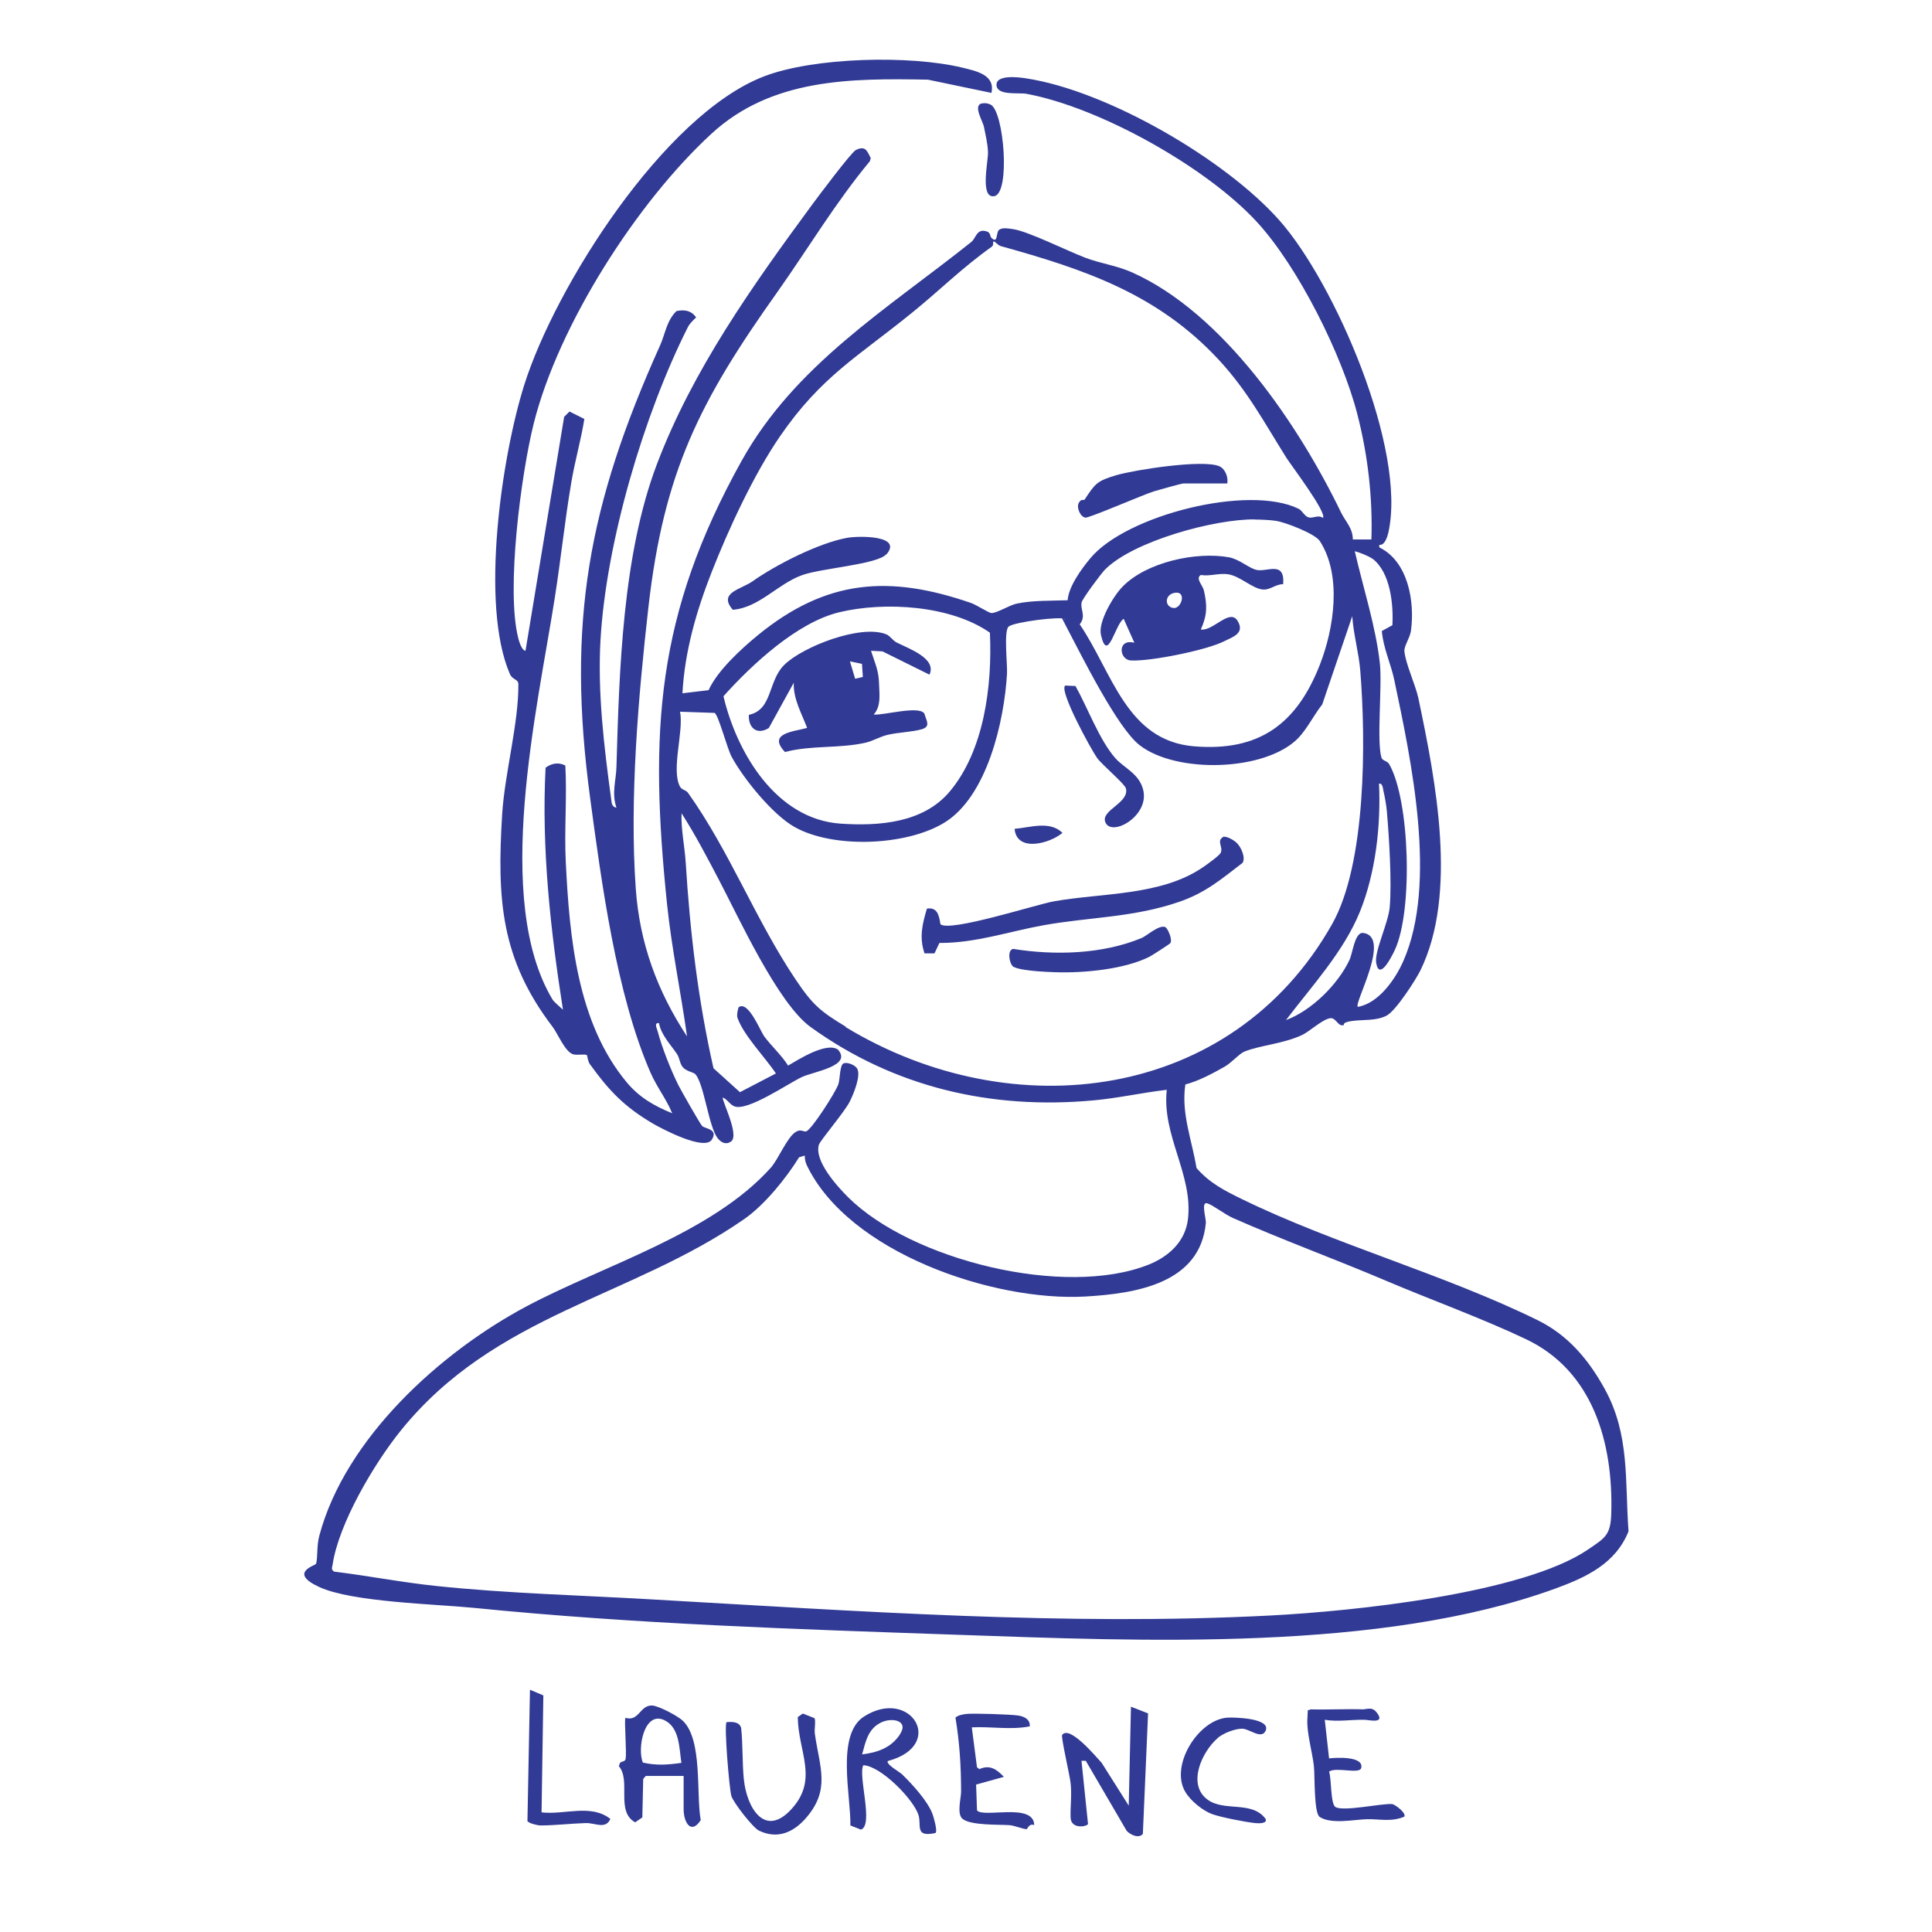 <svg xmlns="http://www.w3.org/2000/svg" id="Calque_1" viewBox="0 0 1300 1300"><defs><style>.st0{fill:#313a94}</style></defs><path d="m666.6 62.4-42.2-8.8c-52.3-1-105.3-.8-145.7 36.4-50.1 46.1-103 128.7-119.6 195.1-8.4 33.6-18.7 111.5-10.4 144.2.5 2.1 2.3 8.3 4.9 8.6l26-157.4 3.6-3.6 10 5c-2.3 14.4-6.4 28.4-8.8 42.8-4.4 25.9-7.1 52.4-11.2 78.2-11.7 74.7-41.7 202.5-1.4 269.7 1 1.6 5.3 5.2 7 6.8-8.4-53.7-14.5-108.5-11.7-162.8 3.9-3 8.8-3.9 13.3-1.5 1.2 21.6-.8 43.4.3 65 2.5 50.7 7.7 108.4 41.2 148.4 8.4 10 18.4 15.7 30.4 20.6-3.9-9.6-10.4-17.7-14.6-27.4-22.9-52.4-32.9-127.4-40.6-184.7-15.9-118.1-1.3-197.1 47.1-304.7 3.5-7.8 4.3-16.5 11-23 5.4-1.1 10-.4 13.2 4.3-2.2 2.1-4.3 4-5.7 6.8-29.5 58.7-54.7 144-58.6 209.6-2.1 35.5 2.3 72.2 7.1 107.3.4 2.7.2 5.5 3.6 6.2-3.4-10.1-.2-18.4 0-27.6 1.9-65.1 4.1-142.6 27.2-203.5 24.1-63.6 64.4-120.2 104.4-174.6 3.9-5.3 26.4-35.3 29.4-36.8 6.4-3.2 7.6.3 10.1 5.4l-.6 2.1c-23.1 27.8-41.5 58.7-62.3 88.1-52.1 73.3-76.3 120.7-86.7 212-6.8 60.1-12.8 129.2-8.5 189.4 2.6 36.6 14.4 68.8 34.5 99.4-4.1-29.4-10.3-58.9-13.4-88.5-12.1-116.7-7.5-195.1 50-298.6 36-64.8 97.9-102.2 154.7-147.5 3.3-2.7 3.5-9.4 10.6-7 2.3.8 2.1 3.4 2.7 4 4.8 5 3.1-3.5 5.4-5.2 2.4-1.7 6.7-.8 9.5-.4 10.2 1.5 36.7 14.8 48.7 19.3 10.1 3.8 21 5.2 31.3 9.8 61.5 27.5 112.2 102.9 140.6 161.6 2.8 5.8 7.9 10.4 7.9 18.1h12.5c.9-28.3-2.4-57-9.5-84.4-10.2-39.7-39.7-99-67.5-129.2-33.9-36.9-105.8-77.2-155.2-86.3-4.9-.9-18.9 1.3-20-5.2-1.3-8.1 15.3-5.9 19.7-5.2 54.5 8.2 134.2 54.4 170.7 95.7 37.3 42.2 85.7 154.2 73.2 210-.7 2.9-2.5 8.8-6.1 8.2v1.7c19.4 9.5 24 36.4 21.3 56.2-.7 4.8-4.7 10.2-4.4 13.7.7 8.2 7.4 22.4 9.4 31.6 11.6 55.2 26.7 131.5 1.3 183.3-3.2 6.4-16.5 27.1-22.7 30.3-7.3 3.7-15.5 2.5-23.3 3.6s-4.3 2.8-6.1 2.9c-3.5.4-4.7-5.1-8.3-4.8-5.2.5-14 8.9-19.1 11.3-12.8 6-28.3 6.9-38.9 11.2-3.3 1.3-8.5 7.4-13.2 10.1-7.9 4.5-17.8 9.8-26.5 12-2.9 19.6 4.4 37.2 7.5 56.2 8.8 10.1 18.6 15.1 30.5 20.9 62 30.3 136.5 50.7 199.2 81.6 20.3 10 34.1 26.4 45 46.2 17 30.9 13.5 61.7 16 95.8-8.7 21.7-28.4 30.9-49.2 38.5-117.5 42.7-277.9 35.4-402.3 31.1-109-3.8-216.7-7.2-325.3-18.1-25.9-2.6-81.9-3.8-104.1-14-21.3-9.8-2.5-14.5-2.2-15.7 1.2-4.4.3-12 2.2-19 17.5-65.5 81.4-123.3 139.2-154.1 52.2-27.8 124.6-48.9 164.4-93.2 5.4-6 11-20.6 17-24.3 3.4-2.1 5.1.1 6.9-.3 3.6-.9 20-26.6 21.7-31.7 1.3-3.8.8-13.4 3.8-14.2s7.7 1.6 8.8 3.5c2.9 4.7-2.4 17.2-4.8 22.1-3.4 7-19.9 26.2-20.9 29.3-3.2 10.9 12.4 28 19.6 35.2 42.6 42.4 145.8 68 202.4 45.4 13.6-5.5 24.7-15.6 26.4-30.9 3.3-29.9-17.7-56.1-14.3-86.7-16.5 1.9-32.7 5.6-49.2 7.1-69.2 6.4-134.3-8.9-190.4-49.3-22.1-15.9-48.5-73.9-61.8-99.2-7.9-15-15.9-30.4-25.1-44.7-.4 10.9 2.1 22.2 2.8 33 2.9 46.9 8.3 92.7 18.7 138.6l17.8 16.1 24.2-12.6c-7-10.6-22-25.9-25.9-37.6-.6-1.7.5-6.7.9-7 6.4-4.6 14.5 16 17.1 19.6 4.7 6.4 11.7 12.7 16.1 19.7 7.2-4.2 25.7-16 33.5-10.8 10 11.1-16.3 14.8-24.2 18.5-9.5 4.5-36.7 23.3-45.5 19.7-3-1.2-4.7-4.7-7.7-5.9-1.1 1.4 11.5 25.3 5.5 29.6-3.4 2.4-6.6.7-8.9-2.1-6.2-7.9-9.1-36.2-15-43.1-1.4-1.6-6-1.8-8.6-4.9-2-2.4-2.1-6.1-3.8-8.7-4.5-6.7-10.6-12.7-12.2-20.9-3.5-.3-1.4 3.5-.9 5.4 2.9 11 8.8 25.9 13.9 36.2 1.6 3.3 14.9 26.6 16.1 27.7 2 1.9 11 1.9 6.5 9.1-4.9 7.9-33.5-7.2-39.7-10.8-19.3-11.4-29.4-22-42.4-40-1.4-1.9-1.6-5.6-2-6-1.1-1-6.4.2-9.2-.6-5.4-1.5-10.3-13.8-13.8-18.4-35-45.9-37.5-85.9-34-143 1.7-27.5 11.2-61.6 10.9-87.7 0-3.4-4-2.8-5.7-6.8-20.2-46.6-5.5-146.5 9.7-194.6 21-66.4 94-181.4 161-207.4 33.7-13.1 98.7-14.5 133.7-6 9.4 2.3 22.4 4.8 19.6 17.1Zm153.2 179.4c-41-44-89.8-60.5-146.4-76.2-1.9-.5-4.2-3.6-4.9-3.1s.5 2.3-1.3 3.6c-20.2 14.4-34.8 29.2-53.6 44.4-36.3 29.5-60.9 42.6-88.7 83-17.6 25.6-34.7 62.5-46.1 91.6-10.2 26-18.1 53.3-19.6 81.4l17.6-2.1c5.8-13 22-27.9 33.4-37.2 46-37.5 88.3-40.4 143.1-21.5 4 1.4 12 6.8 13.9 6.8 3.8 0 11.8-5.2 16.8-6.3 10.4-2.3 23.7-1.9 34.4-2.3.6-9.2 9.4-21.3 15.4-28.4 24-28.8 106.3-49.8 140.1-33.1 2.5 1.3 3.9 5.1 6.8 5.8s6.3-2 9.5.3c2.7-3.7-21.3-35.2-24.7-40.6-14.9-23.7-26-44.9-45.7-66.1m24.8 107.7c-26.9-.4-82 14.5-101.1 33.8-2.6 2.6-15.2 19.6-15.7 22-1.1 4.8 3.3 9.1-1.3 14.8 21.9 32 31.3 78.4 77.1 82.1 43.9 3.6 69-15.3 84.5-54.9 9.5-24.3 15-60 0-83.2-3.2-5-23.1-12.6-29.3-13.6-3.8-.6-10.2-.9-14.2-.9Zm78.9 26.5c-2.2-1.7-8.9-4.4-11.9-5.1 5.6 24.5 14.2 50.8 16.9 75.7 1.6 15.2-2.3 52.6 1.1 63.3.6 2 3.9 2.1 5.1 4.2 14 24.2 16.1 98.7 3.9 125-2.2 4.7-10.5 21.2-12.6 8.8-1.3-7.7 8.1-26.6 9.1-37.4 1.5-16.9-.4-46.9-1.9-64.4-.3-3.8-1.4-10.1-2.3-13.8-.4-1.8-.5-5.4-3-5 1.3 28.1-2.2 59.9-12.9 86.3-10.9 26.8-32.4 50-49.7 72.8 17.1-6.3 34.9-23.9 42.7-40.4 2.2-4.6 3.3-17.4 8.5-18.3 20.6 1.3-5.5 47-2.9 49.8 13.9-2.3 25.3-18.5 30.7-30.9 23-52.3 5.3-135-6.2-189.4-2.2-10.4-7.4-21.4-8.3-32.6l7.1-3.9c.8-14.2-1.4-35.6-13.3-44.7Zm-257.3 49.8c-26.3-18.5-70.9-21.2-101.6-13.8-28.4 6.9-58.8 35.3-77.8 56.5 9 38.1 35.4 82.6 78.6 85.7 26.1 1.8 55.7-.5 73.4-21.3 23.5-27.7 28.9-71.7 27.3-106.9ZM569 691.1c112.2 68 259.8 50.2 327.3-69.2 23.1-40.8 22.8-123.7 19-170.6-1-12.3-4.6-24.4-5.4-36.7L889.7 474c-5.5 6.9-10.3 16.7-16.4 22.9-22.1 22.2-81.7 23.8-106.5 4.5-14.9-11.6-38.6-59.4-48.6-78.4s-1-4.3-1.6-6.4c-2.4-2.1-34.2 1.9-37.9 5-3.4 2.9-.8 25.1-1.1 31.5-1.8 31.9-13.3 83-42.4 100.6-25.6 15.5-74.5 17.4-100.5 2.8-14.8-8.3-34.3-32.4-42.3-47.1-3-5.4-8.8-27.8-11.5-29.7l-23.3-.8c2.6 13.4-6.2 39 0 50.5 1.2 2.1 4 2.2 5.3 4 28.2 39.6 45.5 85.6 72.6 125.9 11.5 17.1 16.7 21.3 33.7 31.6Zm-27.6 86.5-3.7 1.1c-8.7 14.1-23.2 32-36.8 41.5-76.2 53-168 63.9-231.3 142.5-17.7 21.9-41.8 62.5-45.8 90.2-.3 1.9-1.2 3.1 1 4.6 23 2.8 45.9 7.3 69 9.7 47.9 5 96.6 6.2 144.8 9 137.4 7.8 279 18 416.8 10.8 54.1-2.8 169.3-14.5 213.2-44.4 11.8-8 15.2-9.8 15.6-24.6 1.3-47.2-12.3-95.5-57.4-116.9-29.4-14-64.3-26.6-94.6-39.5-33.9-14.4-69.2-27.3-102.7-42.1-5.4-2.4-13.3-8.6-17.1-9.8-4.5-1.5-.8 10.2-1 13.1-3.8 40.9-47.1 47.6-81.1 49.6-61.9 3.5-159.2-29.5-187.4-88.3-1-2.1-1.4-4.3-1.4-6.6Z" class="st0"/><path d="M660.5 69.7c2-.6 4.3-.2 6.1.7 9 4.6 13.4 59.8 2.4 61.6-9.8 1.7-4-23.5-4.2-29.5s-1.7-11.9-2.7-17c-.8-4.2-7.4-14.2-1.7-15.9ZM832.3 567.3c2.8 2.8 6 9.7 3.8 13.3-14.5 11.1-24.9 20.1-42.6 26.2-31 10.7-60.3 10.2-91.5 15.8-23.2 4.2-45.6 12-69.9 11.9l-3.3 7h-6.7c-3.7-10.6-1.5-19.8 1.6-30.1 7.2-1.2 8.2 4.9 9.1 10.5 6.3 5.5 64.8-13.4 76.3-15.4 32.5-5.8 72.2-3.6 100.4-23 2.5-1.7 11.1-7.8 11.9-9.7 1.8-4.1-3.1-7.8 1.7-10.7 2.5-.6 7.4 2.4 9.2 4.2M784.4 624.1c1.3.7 4.7 8 3.1 10.5-.5.7-12.5 8.4-14.1 9.2-17 8.5-44.2 11-63 10.4s-27.3-2.4-29-4.1c-2.4-2.4-3.7-11 .4-11.6 27.9 4.5 60 3.6 86.3-7.3 3.8-1.6 12.3-9.6 16.4-7.2ZM723.6 461.5c8.2 14.5 16.2 36.7 27.1 48.9 5.9 6.5 15.8 10.2 18.5 21 4.5 17.8-21.6 32.2-25.5 21.7-3-8 16.4-12.9 13.9-22.6-.8-3.1-16.1-15.9-19.4-20.5-3.9-5.5-25.6-44.9-21.5-48.7l6.9.3ZM682.7 557.7c10.3-.8 23.6-5.7 32.2 2.7-8.4 7.2-30.8 13.3-32.2-2.7M596.3 373c-6 6.8-43.6 9.3-56.6 14-16.6 6-28.9 21.9-46.6 23.3-10.1-11.5 5.5-13.7 13.2-19.1 15.5-11 44.4-25.8 63.7-29.3 7.8-1.4 37.8-1.8 26.4 11.2ZM825.8 325.3h-29.5c-1.1 0-17 4.4-19.8 5.3-6.7 2-43.7 18.1-46.2 17.7-3.5-.6-6.2-7-4.3-10.1s3.1-1 3.9-2.2c7.1-10.6 8.1-12.4 21.4-16.3 12.5-3.6 57.9-10.7 69.1-6 4 1.7 6.2 7.4 5.4 11.6M863.3 393.1c-4.7-.1-8.5 3.8-13.1 3.6-7.1-.2-15.6-9.1-23.9-10.3-6.2-.9-12.1 1.5-18.3.5-3.8 2.3 1.3 6.9 2.1 10.5 2.3 10.2 2.2 16.6-2.1 26.2 8.3 1.2 19.4-14.4 24.7-5.9s-3.5 11-8.8 13.7c-11.6 6-50 13.8-63.1 13-7.8-.5-9.2-14.9 2.5-11.9l-7.2-16.1c-5.6 3.1-10.8 30.7-15.3 10.8-2-8.8 8.3-26 14.4-32.3 16.1-16.7 49.7-23.9 71.8-19.9 7 1.3 13.4 7.4 18.6 8.5 7.1 1.5 19.1-6.4 17.8 9.6Zm-72.1 5.7c-7.5.6-8 9.3-1.8 10.3 5.4.9 9.1-10.9 1.8-10.3M625.5 454l-31.7-15.7-7.7-.4c2.6 8.4 5.2 13.1 5.4 22.3.2 7.4 1.5 14.8-3.6 20.6 6.4.7 30.7-6.3 34.1-.6 1.4 4.9 4.4 8.7-1.8 10.5-6.5 1.9-15.6 2-23.1 3.8-5.3 1.3-9.8 4.1-14.5 5.2-17.9 4.1-36.5 1.6-54.4 6.3-11.9-12.6 5.3-13.6 14.9-16.2-3.7-9.8-9.4-19.5-9-30.4l-16.8 30.5c-8.2 5-13.9-.4-13.4-8.9 16-3.4 12.7-22.5 23.7-33.5 12.4-12.4 51.7-27.6 68.7-20.7 2.6 1 4.5 4.3 7 5.5 8 4.1 27.3 10.7 22.1 21.7Zm-44.9 1.6-.6-8.9-8.1-1.7 3.5 11.7 5.3-1.2ZM772.5 1153.1 769 1234c-2.8 3.4-8.5.5-10.9-2.1l-27.5-47.1h-2.9l4.4 42.5c-.5 1.8-11.4 3.8-11.7-4.2-.3-7.3.9-15.1 0-23.2-.5-5.1-6.6-31.1-5.7-32.5 5-6.9 23.1 15.1 26.6 18.8l18.2 28.8 1.5-66.6 11.5 4.5ZM597.5 1184.8c-2 2.1 7.9 7.5 9.6 9.2 6.8 6.7 17.1 17.8 20.4 26.7.7 2 3.6 11.7 1.9 12.7-14 3-9.3-4.9-11.3-11.9-3.2-10.7-25.6-33.4-37.2-33.7-3.7 6.9 7.2 40.4-1.6 43.3l-7.1-2.8c.5-19.4-9.9-61.1 9.2-73.3 31.3-20 55.5 19.3 16.2 29.9Zm8.1-17.9c6.1-9.3-5.5-11.5-12.9-7.8-8.7 4.3-10.3 13-12.6 21.4 10.4-1.3 19.5-4.4 25.5-13.5ZM434.6 1194.9l-1.8 2.1-.6 25.9-4.8 3.3c-13.3-7.3-2.6-28-11-37.8l.8-2.2c.6-.9 3.3-.8 3.7-2.4 1-4.1-1.1-27 0-27.9 9.1 2.7 9.6-8.6 17.9-8.3 4.4.2 17.4 7.1 20.7 10.3 13.4 12.9 8.8 49.5 12 66.8-6.4 10-11.5 1.7-11.5-7.3V1195h-25.3Zm23.9-8.7c-1.5-9.7-1.1-23.5-11.2-28.6-13.9-7-18.7 19.2-14.7 28.4 9.1 2.1 16.8 1.5 25.9.2M548 1156.1c1.1 1.7-.2 7.7.3 10.6 3.2 22.6 10.9 37.7-6.5 57.2-8.3 9.2-18.8 13.8-31.1 7.9-4-1.9-17.3-18.9-18.6-23.4-1.4-4.9-5-47.9-3.2-49.6 3.7-.3 8.6-.4 9.8 3.9 1.2 11.1.7 23.5 1.8 34.4 1.9 19.2 14.2 40.4 32.6 19.6 17.6-19.9 4-38 3.7-61.3l3.4-2.4zM918.1 1150c2.6 0 5.3-1.4 8.1 2.1 6.5 8.1-4.8 5.2-8 5.1-9-.2-18 1.5-26.8 0l2.9 26c4.4-.6 23.7-1.7 21.6 6.5-1.1 4.3-17.2-1-21.6 2.4 1.7 4.7.9 21.8 4.3 23.8 5.3 3.2 30.4-2.4 38-2 2.2.2 9.9 6.2 8.3 8.5-8.7 3.7-16.9 1.5-25.1 1.7-8.6.2-23.8 3.6-31.8-1.5-4-2.6-3.2-27.7-3.9-34.1-1-9.4-5-22.9-4.4-31.8s-.4-4.9 2.2-6.5c12 .3 24.2-.4 36.2 0ZM693 1161.6c-13 2.6-26.2 0-39.1.7l3.5 26.9 1.6 1.2c7.1-3.2 11.7.2 16.5 5.2l-18.7 5.2.6 17.3c3.8 5.5 38.3-5.5 38.5 10-3.4-1.5-4.7 2.7-5 2.7-2.7 0-7.9-2.4-11.7-2.7-7.3-.5-26.2.3-31.6-4.3-3.9-3.3-.9-14.1-.9-18.1 0-17-1-33.3-3.8-50 2.1-1.7 4.6-2 7.1-2.4 4.9-.6 29.9.3 34.9 1s8.3 3.1 8 7.1ZM819.5 1169.4c-10.6 9-21 31.2-7 41.5 11.4 8.4 29.9.5 39.1 13 1.4 3.4-5.2 3-7.1 2.8-6.6-.7-22.6-3.8-28.8-6s-14.6-8.9-18.2-15.1c-10.3-17.4 8.4-47.9 27.9-49.8 4.4-.4 30.1.2 26.2 8.8-2.8 6.1-10.9-1.4-15.8-1.4s-12.6 3-16.4 6.2ZM364.4 1219.5c15.6 1.8 33.2-5.9 46.3 4.4-3.2 7.3-10.2 2.6-16.6 2.8-9.8.3-20.8 1.6-30.4 1.6-2 0-7.8-1.4-8.8-2.9l1.7-88.4 9 3.8-1.2 78.8Z" class="st0"/></svg>